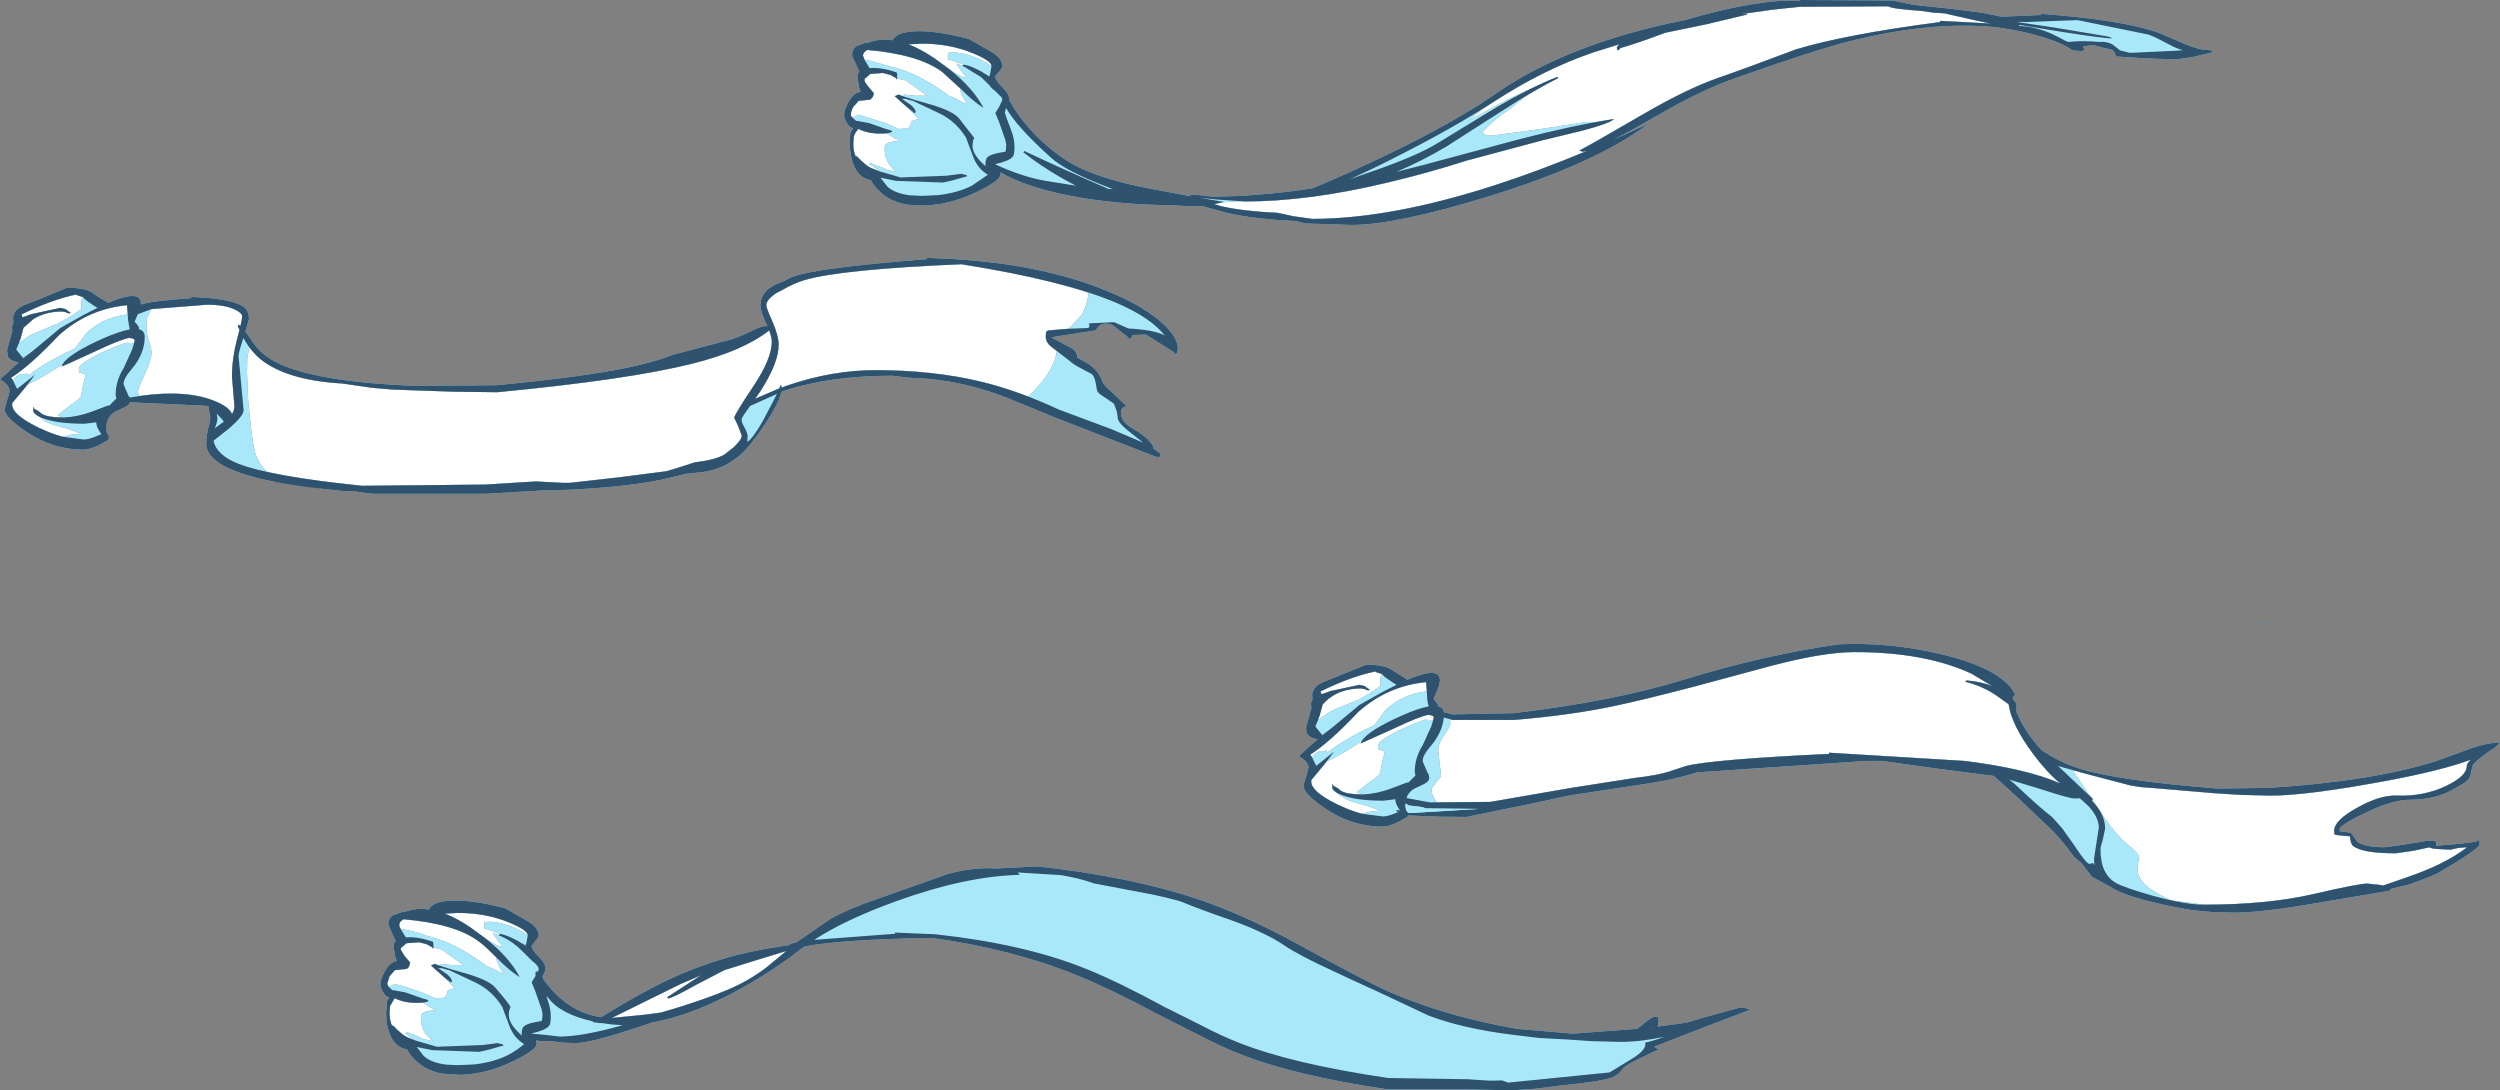 <?xml version="1.0" encoding="UTF-8" standalone="no"?>
<svg xmlns:ffdec="https://www.free-decompiler.com/flash" xmlns:xlink="http://www.w3.org/1999/xlink" ffdec:objectType="shape" height="224.9px" width="515.65px" xmlns="http://www.w3.org/2000/svg">
  <rect width="100%" height="100%" fill="#808080" stroke="none"/>
  <g transform="matrix(1.0, 0.0, 0.0, 1.0, 127.5, 475.65)">
    <path d="M49.55 -449.05 L49.6 -449.05 Q51.45 -448.1 54.15 -448.1 L55.45 -448.15 55.9 -447.85 56.1 -447.7 57.2 -447.05 57.95 -446.6 Q55.25 -446.4 55.0 -445.55 54.8 -443.25 56.05 -441.55 56.6 -440.8 57.45 -440.2 L55.55 -440.6 52.0 -442.05 51.75 -441.75 Q53.0 -441.2 53.8 -440.35 L52.15 -441.0 Q51.05 -441.5 49.25 -443.4 L49.0 -443.4 Q48.5 -444.45 48.5 -446.0 L48.6 -447.45 Q48.75 -448.15 49.55 -449.05 M50.85 -459.4 L52.0 -460.4 54.6 -460.6 56.15 -460.2 Q56.55 -460.0 57.3 -459.55 L57.45 -459.3 57.5 -459.3 57.55 -459.55 Q58.45 -459.15 59.25 -459.1 L63.75 -455.9 61.25 -455.9 59.0 -456.15 58.75 -455.8 57.8 -456.15 57.05 -455.8 59.65 -453.5 62.0 -451.1 Q60.5 -450.8 60.45 -450.45 60.35 -449.65 59.8 -449.15 L57.85 -449.05 56.2 -449.8 55.0 -450.3 49.55 -452.0 48.35 -451.35 Q48.0 -451.7 48.0 -452.0 48.0 -452.7 48.5 -453.6 L49.6 -454.85 52.0 -455.1 52.55 -455.7 52.75 -456.4 51.5 -457.9 Q50.8 -458.8 50.8 -459.1 L50.85 -459.4 M51.1 -465.15 L51.35 -465.35 Q61.9 -464.45 66.8 -460.85 L70.7 -457.3 70.55 -457.35 Q70.55 -456.8 71.15 -455.55 L72.0 -454.1 70.35 -454.9 Q69.0 -455.7 68.45 -455.75 L65.95 -457.5 Q60.8 -460.9 56.25 -461.9 L51.5 -463.25 51.15 -463.3 50.9 -463.15 50.5 -464.15 Q50.5 -464.75 51.1 -465.15 M71.25 -462.3 L71.05 -462.05 69.75 -462.55 70.85 -460.9 71.75 -459.8 71.25 -459.65 Q70.8 -459.8 69.5 -460.6 L68.35 -461.35 65.2 -463.65 Q62.4 -465.55 59.9 -466.5 L62.6 -466.65 Q68.4 -466.65 73.1 -464.7 77.0 -463.1 77.0 -462.05 L77.0 -461.95 Q75.45 -463.25 72.95 -464.1 70.05 -465.05 68.1 -464.75 68.0 -465.15 68.0 -463.9 68.0 -463.1 68.15 -463.2 L68.25 -463.4 71.3 -462.3 71.25 -462.3 M34.05 -415.95 Q36.3 -417.25 38.5 -417.9 46.0 -420.1 70.8 -421.15 86.9 -418.6 97.0 -415.3 L97.0 -414.7 96.55 -412.75 95.7 -410.8 93.75 -408.7 92.9 -407.85 88.75 -407.5 88.35 -407.3 Q88.2 -407.05 88.2 -406.25 88.2 -404.95 89.5 -404.0 L90.5 -403.25 Q89.85 -398.75 84.55 -393.85 79.55 -395.8 74.75 -396.95 64.9 -399.3 53.1 -399.3 44.15 -399.3 34.95 -396.15 L33.7 -395.7 Q33.65 -396.55 33.45 -396.05 L33.25 -395.55 28.25 -393.4 29.3 -394.9 Q33.1 -400.8 33.1 -404.5 33.1 -406.35 31.85 -409.25 30.55 -412.15 30.55 -412.7 30.55 -413.75 32.45 -415.1 L34.05 -415.95 M31.7 -405.15 Q31.7 -401.7 27.85 -395.9 23.95 -390.1 23.95 -389.45 L24.75 -387.8 25.5 -385.8 Q25.5 -385.1 24.4 -384.0 L23.8 -383.35 23.7 -383.3 22.0 -381.95 Q20.2 -380.8 15.85 -380.3 L12.15 -379.1 9.95 -378.45 0.2 -377.2 -10.0 -376.05 -11.25 -376.05 -15.15 -376.25 -16.95 -376.35 -27.5 -375.7 -52.8 -375.45 Q-65.2 -376.7 -72.35 -378.3 -74.2 -379.95 -74.85 -382.2 -75.35 -384.05 -75.75 -387.65 L-76.3 -392.85 -76.55 -398.7 -76.5 -401.75 -76.1 -404.0 -73.75 -401.55 Q-68.3 -397.2 -56.9 -396.55 L-50.65 -395.65 -46.45 -395.3 -42.45 -395.15 -33.6 -394.85 -24.95 -394.75 Q2.2 -397.35 15.3 -400.65 25.75 -403.25 31.15 -407.5 31.7 -406.05 31.7 -405.15 M-124.45 -397.65 L-124.8 -397.15 -125.2 -397.75 Q-121.3 -400.2 -115.25 -406.6 -109.2 -411.95 -101.3 -412.7 L-101.15 -410.8 Q-106.2 -410.25 -109.7 -406.9 L-112.0 -403.8 -114.5 -402.6 Q-118.9 -400.35 -121.7 -398.15 -121.8 -398.9 -122.2 -398.45 -123.65 -398.65 -124.45 -397.65 M-122.85 -410.2 L-122.9 -410.3 -123.05 -410.8 Q-116.85 -413.85 -111.8 -414.9 -111.65 -414.75 -111.0 -414.55 L-110.4 -414.4 -110.7 -413.7 -110.75 -411.9 Q-113.4 -409.95 -115.55 -408.95 L-121.3 -406.5 -123.6 -404.85 -123.45 -405.35 -123.2 -405.95 -123.2 -406.05 -122.65 -408.05 -120.6 -409.85 Q-118.1 -411.4 -114.7 -411.4 L-113.9 -411.25 Q-113.7 -411.05 -113.15 -411.0 L-112.95 -411.15 -113.45 -411.5 -114.0 -411.9 -115.05 -412.15 -121.05 -410.85 -122.85 -410.2 M127.75 -434.15 L129.35 -434.1 Q142.35 -434.1 158.5 -437.95 166.8 -439.9 174.9 -442.5 L190.8 -446.75 198.65 -448.65 Q204.55 -450.2 205.4 -451.1 L201.6 -450.45 199.75 -450.5 190.35 -449.05 180.0 -447.65 178.75 -447.85 178.3 -448.35 Q179.0 -449.4 181.6 -451.5 L182.2 -451.95 184.25 -453.4 186.95 -455.65 Q190.8 -458.0 193.9 -459.55 L193.75 -459.8 Q191.0 -458.7 187.95 -457.2 185.6 -456.3 181.45 -454.05 L177.45 -451.85 177.0 -451.65 175.05 -450.55 178.15 -453.0 177.0 -452.35 180.75 -454.75 Q190.85 -461.3 201.0 -464.8 L206.45 -466.5 206.0 -465.9 Q206.0 -465.1 206.4 -465.35 L206.75 -465.75 Q209.85 -466.6 216.0 -468.9 L224.95 -470.75 225.3 -470.85 232.85 -472.65 232.85 -472.8 231.7 -472.75 238.05 -473.65 241.3 -474.0 243.8 -474.25 262.0 -474.35 Q262.5 -473.85 268.75 -473.4 L271.25 -473.05 273.55 -472.9 280.4 -471.35 283.05 -470.8 272.65 -471.35 272.65 -471.1 Q253.1 -468.55 242.9 -465.45 233.0 -461.7 226.65 -459.5 220.3 -457.25 211.35 -452.05 200.0 -445.45 198.25 -444.6 L199.0 -444.35 199.9 -444.55 Q189.8 -440.35 181.15 -437.55 159.5 -430.5 143.15 -430.5 L139.25 -431.05 136.05 -431.75 Q129.1 -432.05 124.45 -433.1 L122.9 -433.55 124.9 -433.95 127.6 -434.05 127.75 -434.15 M-96.65 -411.2 L-96.3 -411.85 -96.25 -411.9 -84.8 -412.8 Q-81.1 -412.8 -79.05 -411.8 -77.55 -411.1 -77.55 -410.4 -77.55 -410.0 -77.9 -408.4 L-78.3 -408.7 -78.45 -408.4 -78.1 -407.6 -78.6 -405.7 Q-79.65 -401.7 -79.65 -397.95 L-79.15 -391.95 Q-79.1 -391.1 -79.65 -390.25 -80.3 -392.0 -84.5 -393.4 -90.2 -395.25 -98.85 -393.95 L-99.05 -394.9 Q-99.05 -395.55 -97.65 -398.45 -96.25 -401.4 -96.25 -402.95 -96.25 -403.75 -96.75 -405.15 -97.25 -406.55 -97.25 -408.1 L-97.2 -410.05 -96.65 -411.2 M-116.4 -399.35 L-114.6 -400.5 -114.8 -400.05 Q-114.2 -400.25 -108.15 -403.05 -102.65 -405.65 -100.9 -405.95 -99.9 -405.9 -99.7 -405.5 L-99.85 -404.85 -100.55 -404.9 -101.55 -404.95 Q-106.0 -403.35 -108.7 -401.8 -111.25 -400.35 -111.25 -399.55 L-111.1 -398.7 -111.0 -398.8 -109.8 -398.45 -110.35 -396.3 -110.75 -394.15 Q-110.9 -393.4 -112.8 -392.2 L-115.55 -390.05 Q-115.4 -389.8 -114.5 -389.6 L-114.3 -389.55 -114.7 -389.55 Q-117.65 -389.55 -118.9 -390.3 -119.75 -391.1 -120.4 -391.25 -120.65 -392.25 -120.65 -391.0 -120.65 -390.35 -119.3 -389.65 -118.15 -388.45 -115.7 -387.8 -112.15 -386.9 -111.0 -386.15 L-113.15 -385.95 -114.45 -385.55 -115.05 -385.7 Q-117.0 -386.25 -119.1 -387.25 L-119.25 -387.3 -119.65 -387.5 -119.85 -387.6 Q-125.0 -390.15 -125.0 -392.2 L-124.95 -392.55 -122.65 -395.3 -121.8 -396.35 Q-119.55 -397.35 -116.4 -399.35" fill="#ffffff" fill-rule="evenodd" stroke="none"/>
    <path d="M328.75 -465.25 L328.8 -464.85 324.6 -463.85 321.35 -463.4 315.3 -463.6 309.0 -464.0 308.65 -464.8 308.25 -465.35 306.1 -465.85 304.5 -466.3 Q301.75 -466.25 302.25 -465.8 L302.5 -465.5 302.05 -465.1 299.9 -465.25 Q298.8 -466.3 295.2 -467.55 290.45 -469.2 284.1 -470.05 270.55 -471.35 253.65 -467.05 246.4 -465.2 229.8 -459.3 223.25 -456.95 214.75 -452.05 209.3 -448.9 205.3 -446.85 L212.55 -450.15 Q201.75 -442.0 179.75 -435.2 160.45 -429.25 151.25 -429.25 L142.0 -429.55 141.1 -429.7 Q140.2 -429.9 140.05 -430.05 129.5 -430.5 123.7 -432.25 L120.45 -433.15 118.75 -433.05 114.85 -433.3 Q102.45 -433.4 92.6 -435.4 83.9 -437.15 78.85 -440.1 L78.85 -439.65 Q78.85 -438.4 73.95 -436.05 68.2 -433.25 62.35 -433.25 56.9 -433.25 53.95 -436.15 52.5 -437.55 52.15 -438.5 49.6 -438.85 48.5 -441.8 47.8 -443.65 47.8 -445.85 47.8 -447.95 47.95 -448.4 L48.45 -449.15 Q47.55 -449.5 47.05 -450.5 46.65 -451.2 46.6 -452.0 46.6 -452.85 47.45 -454.5 48.6 -456.6 50.05 -456.75 49.6 -457.45 49.55 -458.65 L49.55 -458.7 Q49.35 -459.0 49.35 -459.85 49.35 -460.45 49.75 -460.85 L49.0 -462.5 Q48.25 -464.0 48.25 -464.25 48.25 -465.6 49.3 -466.2 L51.25 -466.9 51.6 -466.85 Q53.9 -467.75 56.6 -467.35 57.3 -468.85 60.55 -469.15 64.95 -469.55 72.35 -467.6 L77.0 -464.95 Q79.25 -463.6 79.25 -462.0 79.25 -461.65 78.55 -460.85 77.8 -460.1 77.8 -459.8 77.8 -459.1 79.25 -457.65 80.65 -456.25 80.65 -455.3 L80.65 -455.0 Q82.25 -452.1 84.65 -449.35 88.15 -445.35 92.5 -442.55 98.2 -438.85 110.4 -436.6 L118.2 -435.15 118.05 -435.25 117.8 -435.55 119.9 -435.4 122.3 -435.1 Q131.9 -435.1 143.2 -436.8 150.1 -439.65 159.05 -443.95 173.1 -450.8 180.75 -456.15 191.9 -464.0 208.5 -468.75 214.5 -470.45 219.8 -471.45 L220.15 -471.55 Q235.3 -475.95 243.8 -475.5 L243.8 -475.65 262.85 -475.55 267.2 -474.65 274.75 -473.85 281.5 -473.0 285.35 -472.2 293.4 -472.55 293.4 -472.8 Q310.4 -471.55 317.85 -468.85 L322.5 -466.85 Q324.4 -466.0 326.3 -465.5 L328.75 -465.25 M51.1 -465.15 Q50.5 -464.75 50.5 -464.15 L50.9 -463.15 51.15 -463.3 51.5 -463.25 56.25 -461.9 Q60.8 -460.9 65.95 -457.5 L68.45 -455.75 Q69.0 -455.7 70.35 -454.9 L72.0 -454.1 71.15 -455.55 Q70.55 -456.8 70.55 -457.35 L70.7 -457.3 66.8 -460.85 Q61.9 -464.45 51.35 -465.35 L51.1 -465.15 M50.85 -459.4 L50.8 -459.1 Q50.8 -458.8 51.5 -457.9 L52.75 -456.4 52.55 -455.7 52.0 -455.1 49.6 -454.85 48.5 -453.6 Q48.0 -452.7 48.0 -452.0 48.0 -451.7 48.35 -451.35 L49.55 -452.0 55.0 -450.3 56.2 -449.8 57.85 -449.05 59.8 -449.15 Q60.35 -449.65 60.45 -450.45 60.5 -450.8 62.0 -451.1 L59.65 -453.5 57.05 -455.8 57.8 -456.15 58.75 -455.8 59.0 -456.15 61.25 -455.9 63.75 -455.9 59.25 -459.1 Q58.45 -459.15 57.55 -459.55 L57.5 -459.3 57.45 -459.3 57.3 -459.55 Q56.55 -460.0 56.15 -460.2 L54.6 -460.6 52.0 -460.4 50.85 -459.4 M49.55 -449.05 Q48.75 -448.15 48.6 -447.45 L48.5 -446.0 Q48.5 -444.45 49.0 -443.4 L49.25 -443.4 Q51.05 -441.5 52.15 -441.0 L53.8 -440.35 Q53.0 -441.2 51.75 -441.75 L52.0 -442.05 55.55 -440.6 57.45 -440.2 Q56.6 -440.8 56.05 -441.55 54.8 -443.25 55.0 -445.55 55.25 -446.4 57.95 -446.6 L57.2 -447.05 56.1 -447.7 55.9 -447.85 55.45 -448.15 54.15 -448.1 Q51.45 -448.1 49.6 -449.05 L49.55 -449.05 M49.05 -450.75 L49.1 -450.7 49.2 -450.7 49.4 -450.7 49.05 -450.75 M58.75 -455.1 L58.65 -455.25 58.5 -455.25 58.75 -455.1 M59.5 -455.2 L59.4 -455.25 59.35 -455.25 59.35 -455.3 58.95 -455.25 59.5 -455.2 M71.25 -462.3 L71.3 -462.3 68.25 -463.4 68.15 -463.2 Q68.0 -463.1 68.0 -463.9 68.0 -465.15 68.1 -464.75 70.05 -465.05 72.95 -464.1 75.45 -463.25 77.0 -461.95 L77.0 -462.05 Q77.0 -463.1 73.1 -464.7 68.4 -466.65 62.6 -466.65 L59.9 -466.5 Q62.4 -465.55 65.2 -463.65 L68.35 -461.35 69.5 -460.6 Q70.8 -459.8 71.25 -459.65 L71.75 -459.8 70.85 -460.9 69.75 -462.55 71.05 -462.05 71.25 -462.3 M17.45 -404.1 L23.35 -405.65 Q25.1 -406.2 27.65 -407.45 29.6 -408.4 30.25 -408.4 L30.8 -408.35 30.55 -408.85 Q29.35 -411.35 29.35 -412.7 29.35 -415.45 32.5 -417.0 L34.4 -417.75 Q35.25 -418.3 36.25 -418.65 41.35 -420.45 63.7 -422.2 L63.7 -422.45 Q86.9 -421.85 102.45 -414.95 108.65 -412.25 112.2 -409.05 115.45 -406.1 115.45 -403.75 L115.3 -402.9 115.0 -402.7 114.8 -402.45 114.65 -403.0 108.85 -406.65 106.1 -406.55 Q105.95 -405.95 105.45 -405.7 104.85 -406.5 104.05 -406.95 L102.25 -408.4 Q101.7 -408.9 100.45 -408.9 99.6 -408.9 99.0 -408.2 L98.45 -407.5 90.7 -406.3 89.35 -406.05 93.5 -403.85 Q94.7 -403.15 94.7 -401.9 L96.8 -400.7 Q99.1 -399.35 99.95 -396.8 100.1 -396.25 101.75 -394.85 L104.8 -391.95 104.2 -391.6 Q103.7 -391.25 103.7 -390.5 103.7 -388.6 106.25 -387.2 109.4 -385.4 110.45 -383.4 L110.35 -383.2 111.75 -382.15 111.75 -381.5 Q112.25 -381.4 111.0 -381.4 L102.0 -384.9 90.3 -389.45 80.1 -393.65 Q71.85 -396.8 64.05 -397.5 L59.95 -397.75 56.5 -398.15 Q43.45 -398.15 33.8 -394.9 L33.65 -394.8 Q33.2 -392.2 28.9 -386.15 26.05 -382.15 23.8 -380.75 L23.75 -380.7 23.65 -380.65 Q20.65 -378.5 16.2 -378.15 L14.15 -377.95 8.7 -376.65 Q0.5 -375.0 -13.4 -374.5 L-14.55 -374.55 -27.3 -373.8 -50.5 -373.8 -52.15 -373.95 -54.0 -374.25 -57.05 -374.4 -60.25 -374.75 -71.5 -376.4 -72.4 -376.6 Q-84.95 -379.3 -84.95 -384.15 -84.95 -386.15 -84.3 -388.25 -84.0 -389.2 -84.25 -390.2 L-84.5 -391.8 -85.05 -391.95 -100.15 -392.65 -100.65 -392.75 Q-100.8 -392.15 -101.7 -391.7 L-103.8 -390.7 Q-106.1 -389.25 -105.4 -386.15 L-105.2 -386.1 Q-105.05 -386.0 -105.05 -385.25 L-105.1 -385.1 -105.05 -385.0 -105.45 -384.75 -107.05 -383.85 Q-109.1 -382.9 -110.3 -382.9 -116.6 -382.9 -122.05 -386.6 -126.55 -389.6 -126.55 -391.25 L-126.05 -393.15 Q-125.55 -394.4 -125.55 -395.05 -125.55 -396.25 -127.5 -397.4 L-123.65 -400.9 Q-125.4 -401.2 -125.9 -402.15 L-126.05 -403.45 -124.95 -407.4 -125.05 -408.2 -124.75 -409.0 -124.8 -410.3 Q-124.45 -412.0 -122.3 -412.8 -120.9 -413.3 -113.65 -416.3 -110.25 -416.3 -108.65 -415.4 -106.9 -414.1 -105.3 -413.3 L-105.25 -413.15 Q-98.45 -416.1 -98.45 -413.05 L-98.45 -412.85 Q-96.05 -413.6 -88.05 -414.15 L-88.05 -414.4 Q-79.8 -414.1 -77.3 -412.4 -76.15 -411.6 -76.15 -409.8 L-76.9 -407.25 -75.7 -405.6 Q-74.15 -403.15 -71.95 -401.75 -64.6 -396.95 -41.7 -396.05 L-24.95 -396.2 Q-9.75 -397.65 -0.75 -399.3 6.9 -400.7 11.2 -402.45 L17.45 -404.1 M34.05 -415.95 L32.45 -415.1 Q30.55 -413.75 30.55 -412.7 30.55 -412.15 31.85 -409.25 33.1 -406.35 33.1 -404.5 33.1 -400.8 29.3 -394.9 L28.25 -393.4 33.25 -395.55 33.45 -396.05 Q33.65 -396.55 33.7 -395.7 L34.95 -396.15 Q44.15 -399.3 53.1 -399.3 64.9 -399.3 74.75 -396.95 79.55 -395.8 84.55 -393.85 89.85 -398.75 90.5 -403.25 L89.5 -404.0 Q88.2 -404.95 88.2 -406.25 88.2 -407.05 88.35 -407.3 L88.75 -407.5 92.9 -407.85 93.75 -408.7 95.7 -410.8 96.55 -412.75 97.0 -414.7 97.0 -415.3 Q86.9 -418.6 70.8 -421.15 46.0 -420.1 38.5 -417.9 36.3 -417.25 34.05 -415.95 M31.7 -405.15 Q31.7 -406.05 31.15 -407.5 25.75 -403.25 15.3 -400.65 2.2 -397.35 -24.95 -394.75 L-33.6 -394.85 -42.45 -395.15 -46.45 -395.3 -50.65 -395.65 -56.9 -396.55 Q-68.3 -397.2 -73.75 -401.55 L-76.1 -404.0 -76.5 -401.75 -76.55 -398.7 -76.3 -392.85 -75.75 -387.65 Q-75.35 -384.05 -74.85 -382.2 -74.2 -379.95 -72.35 -378.3 -65.2 -376.7 -52.8 -375.45 L-27.5 -375.7 -16.95 -376.35 -15.15 -376.25 -11.25 -376.05 -10.0 -376.05 0.2 -377.2 9.95 -378.45 12.15 -379.1 15.85 -380.3 Q20.2 -380.8 22.0 -381.95 L23.7 -383.3 23.8 -383.35 24.4 -384.0 Q25.5 -385.1 25.5 -385.8 L24.75 -387.8 23.95 -389.45 Q23.95 -390.1 27.85 -395.9 31.7 -401.7 31.7 -405.15 M119.95 -434.85 L120.55 -434.75 120.85 -434.75 119.95 -434.85 M127.75 -434.15 L127.6 -434.05 124.9 -433.95 122.9 -433.55 124.45 -433.1 Q129.1 -432.05 136.05 -431.75 L139.25 -431.05 143.15 -430.5 Q159.5 -430.5 181.15 -437.55 189.8 -440.35 199.9 -444.55 L199.0 -444.35 198.25 -444.6 Q200.0 -445.45 211.35 -452.05 220.3 -457.25 226.65 -459.5 233.0 -461.7 242.9 -465.45 253.1 -468.55 272.65 -471.1 L272.65 -471.35 283.05 -470.8 280.4 -471.35 273.55 -472.9 271.25 -473.05 268.75 -473.4 Q262.5 -473.85 262.0 -474.35 L243.8 -474.25 241.3 -474.0 238.05 -473.65 231.7 -472.75 232.85 -472.8 232.85 -472.65 225.3 -470.85 224.95 -470.75 216.0 -468.9 Q209.85 -466.6 206.75 -465.75 L206.4 -465.35 Q206.0 -465.1 206.0 -465.9 L206.45 -466.5 201.0 -464.8 Q190.85 -461.3 180.75 -454.75 L177.0 -452.35 178.15 -453.0 175.05 -450.55 177.0 -451.65 177.45 -451.85 181.45 -454.05 Q185.6 -456.3 187.95 -457.2 191.0 -458.7 193.75 -459.8 L193.9 -459.55 Q190.8 -458.0 186.95 -455.65 L184.25 -453.4 182.2 -451.95 181.6 -451.5 Q179.0 -449.4 178.3 -448.35 L178.75 -447.85 180.0 -447.65 190.35 -449.05 199.75 -450.5 201.6 -450.45 205.4 -451.1 Q204.55 -450.2 198.65 -448.65 L190.8 -446.75 174.9 -442.5 Q166.8 -439.9 158.5 -437.95 142.35 -434.1 129.35 -434.1 L127.75 -434.15 M-122.85 -410.2 L-121.05 -410.85 -115.05 -412.15 -114.0 -411.9 -113.45 -411.5 -112.95 -411.15 -113.15 -411.0 Q-113.7 -411.05 -113.9 -411.25 L-114.7 -411.4 Q-118.1 -411.4 -120.6 -409.85 L-122.65 -408.05 -123.2 -406.05 -123.2 -405.95 -123.45 -405.35 -123.6 -404.85 -121.3 -406.5 -115.55 -408.95 Q-113.4 -409.95 -110.75 -411.9 L-110.7 -413.7 -110.4 -414.4 -111.0 -414.55 Q-111.65 -414.75 -111.8 -414.9 -116.85 -413.85 -123.05 -410.8 L-122.9 -410.3 -122.85 -410.2 M-124.45 -397.65 Q-123.65 -398.65 -122.2 -398.45 -121.8 -398.9 -121.7 -398.15 -118.9 -400.35 -114.5 -402.6 L-112.0 -403.8 -109.7 -406.9 Q-106.2 -410.25 -101.15 -410.8 L-101.3 -412.7 Q-109.2 -411.95 -115.25 -406.6 -121.3 -400.2 -125.2 -397.75 L-124.8 -397.15 -124.45 -397.65 M-122.7 -401.7 L-121.6 -402.6 -120.95 -403.1 -122.75 -401.85 -122.7 -401.75 -122.7 -401.7 M-116.4 -399.35 Q-119.55 -397.35 -121.8 -396.35 L-122.65 -395.3 -124.95 -392.55 -125.0 -392.2 Q-125.0 -390.15 -119.85 -387.6 L-119.65 -387.5 -119.25 -387.3 -119.1 -387.25 Q-117.0 -386.25 -115.05 -385.7 L-114.45 -385.55 -113.15 -385.95 -111.0 -386.15 Q-112.15 -386.9 -115.7 -387.8 -118.15 -388.45 -119.3 -389.65 -120.65 -390.35 -120.65 -391.0 -120.65 -392.25 -120.4 -391.25 -119.75 -391.1 -118.9 -390.3 -117.65 -389.55 -114.7 -389.55 L-114.3 -389.55 -114.5 -389.6 Q-115.4 -389.8 -115.55 -390.05 L-112.8 -392.2 Q-110.9 -393.4 -110.75 -394.15 L-110.35 -396.3 -109.8 -398.45 -111.0 -398.8 -111.1 -398.7 -111.25 -399.55 Q-111.25 -400.35 -108.7 -401.8 -106.0 -403.35 -101.55 -404.95 L-100.55 -404.9 -99.85 -404.85 -99.7 -405.5 Q-99.9 -405.9 -100.9 -405.95 -102.65 -405.65 -108.15 -403.05 -114.2 -400.25 -114.8 -400.05 L-114.6 -400.5 -116.4 -399.35 M-96.65 -411.2 L-97.2 -410.05 -97.25 -408.1 Q-97.25 -406.55 -96.75 -405.15 -96.25 -403.75 -96.25 -402.95 -96.25 -401.4 -97.65 -398.45 -99.05 -395.55 -99.05 -394.9 L-98.85 -393.95 Q-90.2 -395.25 -84.5 -393.4 -80.3 -392.0 -79.65 -390.25 -79.1 -391.1 -79.15 -391.95 L-79.65 -397.95 Q-79.65 -401.7 -78.6 -405.7 L-78.1 -407.6 -78.45 -408.4 -78.3 -408.7 -77.9 -408.4 Q-77.55 -410.0 -77.55 -410.4 -77.55 -411.1 -79.05 -411.8 -81.1 -412.8 -84.8 -412.8 L-96.25 -411.9 -96.3 -411.85 -96.65 -411.2 M-123.7 -395.65 L-123.8 -395.6 -124.0 -395.5 -123.95 -395.4 -123.7 -395.65" fill="#a9e8fa" fill-rule="evenodd" stroke="none"/>
    <path d="M328.75 -465.25 L328.8 -464.85 324.6 -463.85 321.35 -463.4 315.3 -463.6 309.0 -464.0 308.65 -464.8 308.25 -465.35 306.1 -465.85 304.5 -466.3 Q301.75 -466.25 302.25 -465.8 L302.5 -465.5 302.05 -465.1 299.9 -465.25 Q298.8 -466.3 295.2 -467.55 290.45 -469.2 284.1 -470.05 270.55 -471.35 253.65 -467.05 246.4 -465.2 229.8 -459.3 223.25 -456.95 214.75 -452.05 209.3 -448.9 205.3 -446.85 L212.55 -450.15 Q201.75 -442.0 179.75 -435.2 160.45 -429.25 151.25 -429.25 L142.0 -429.55 141.1 -429.7 Q140.2 -429.9 140.05 -430.05 129.5 -430.5 123.7 -432.25 L120.45 -433.15 118.75 -433.05 114.85 -433.3 Q102.45 -433.4 92.6 -435.4 83.9 -437.15 78.85 -440.1 L78.85 -439.65 Q78.85 -438.4 73.95 -436.05 68.2 -433.25 62.35 -433.25 56.9 -433.25 53.95 -436.15 52.5 -437.55 52.15 -438.5 49.6 -438.85 48.5 -441.8 47.8 -443.65 47.8 -445.85 47.8 -447.95 47.95 -448.4 L48.45 -449.15 Q47.55 -449.5 47.05 -450.5 46.65 -451.2 46.6 -452.0 46.6 -452.85 47.45 -454.5 48.6 -456.6 50.05 -456.75 49.6 -457.45 49.55 -458.65 L49.55 -458.7 Q49.35 -459.0 49.35 -459.85 49.35 -460.45 49.75 -460.85 L49.0 -462.5 Q48.25 -464.0 48.25 -464.25 48.25 -465.6 49.3 -466.2 L51.25 -466.9 51.6 -466.85 Q53.9 -467.75 56.6 -467.35 57.3 -468.85 60.55 -469.15 64.95 -469.55 72.35 -467.6 L77.0 -464.95 Q79.25 -463.6 79.25 -462.0 79.25 -461.65 78.55 -460.85 77.8 -460.1 77.8 -459.8 77.8 -459.1 79.25 -457.65 80.65 -456.25 80.65 -455.3 L80.65 -455.0 Q82.25 -452.1 84.65 -449.35 88.15 -445.35 92.5 -442.55 98.2 -438.85 110.4 -436.6 L118.2 -435.15 118.05 -435.25 117.8 -435.55 119.9 -435.4 122.3 -435.1 Q131.9 -435.1 143.2 -436.8 150.1 -439.65 159.05 -443.95 173.1 -450.8 180.75 -456.15 191.9 -464.0 208.5 -468.75 214.5 -470.45 219.8 -471.45 L220.15 -471.55 Q235.3 -475.95 243.8 -475.5 L243.8 -475.65 262.85 -475.55 267.2 -474.65 274.75 -473.85 281.5 -473.0 285.35 -472.2 293.4 -472.55 293.4 -472.8 Q310.4 -471.55 317.85 -468.85 L322.5 -466.85 Q324.4 -466.0 326.3 -465.5 L328.75 -465.25 M51.1 -465.15 Q50.5 -464.75 50.5 -464.15 L50.9 -463.15 51.2 -462.7 51.85 -461.6 Q54.15 -461.8 57.0 -460.85 L57.35 -460.75 Q57.55 -460.75 57.55 -460.0 L57.55 -459.55 57.5 -459.3 57.45 -459.3 57.3 -459.55 Q56.55 -460.0 56.15 -460.2 L54.6 -460.6 52.0 -460.4 50.85 -459.4 50.8 -459.1 Q50.8 -458.8 51.5 -457.9 L52.75 -456.4 52.55 -455.7 52.0 -455.1 49.6 -454.85 48.5 -453.6 Q48.0 -452.7 48.0 -452.0 48.0 -451.7 48.35 -451.35 L48.7 -451.05 49.05 -450.75 49.1 -450.7 49.2 -450.7 49.4 -450.7 51.8 -450.25 55.35 -449.0 Q56.5 -448.75 56.55 -448.5 56.15 -448.25 55.45 -448.15 L54.15 -448.1 Q51.45 -448.1 49.6 -449.05 L49.55 -449.05 Q48.75 -448.15 48.6 -447.45 L48.5 -446.0 Q48.5 -444.45 49.0 -443.4 L49.25 -443.4 Q51.05 -441.5 52.15 -441.0 L53.8 -440.35 58.25 -439.05 67.7 -439.4 70.75 -439.8 71.85 -439.55 72.0 -439.3 69.15 -438.5 67.95 -438.2 67.0 -438.0 57.3 -438.35 54.1 -439.0 55.35 -437.4 55.4 -437.3 55.45 -437.25 Q56.95 -435.75 60.3 -435.35 L60.35 -435.35 62.6 -435.25 65.95 -435.4 Q70.0 -435.85 72.95 -437.35 L76.25 -439.6 Q74.3 -440.8 73.4 -442.9 L73.35 -443.0 71.75 -447.25 Q69.7 -450.6 66.3 -452.25 L60.8 -454.85 60.15 -455.0 59.5 -455.2 59.4 -455.25 59.35 -455.25 59.35 -455.3 58.95 -455.25 58.9 -455.25 58.65 -455.25 58.5 -455.25 58.75 -455.1 60.15 -454.15 Q61.2 -453.4 61.4 -452.55 L61.15 -452.3 59.65 -453.5 57.05 -455.8 57.8 -456.15 58.75 -455.8 61.45 -454.95 62.9 -454.55 63.4 -454.4 64.8 -454.0 Q69.05 -452.7 70.3 -451.25 L73.45 -447.2 Q73.1 -446.65 73.1 -445.55 73.1 -444.0 75.0 -442.1 L75.2 -441.9 75.8 -441.35 75.75 -441.75 75.75 -441.9 Q75.8 -442.9 76.2 -443.25 77.0 -443.95 79.85 -444.35 80.05 -444.75 80.05 -445.85 L79.9 -446.65 78.6 -450.4 77.8 -452.35 78.55 -453.55 79.25 -455.05 79.15 -455.5 77.8 -456.85 Q76.9 -457.5 76.55 -458.1 L74.9 -459.7 74.75 -459.8 71.45 -461.85 71.05 -462.0 71.05 -462.05 71.25 -462.3 71.3 -462.3 Q72.55 -462.2 75.0 -460.85 L75.8 -460.35 75.85 -460.35 76.55 -459.85 76.6 -460.05 76.7 -460.35 77.0 -461.95 77.0 -462.05 Q77.0 -463.1 73.1 -464.7 68.4 -466.65 62.6 -466.65 L59.9 -466.5 Q62.4 -465.55 65.2 -463.65 L68.35 -461.35 Q73.3 -457.4 75.35 -453.4 73.2 -454.75 70.8 -457.2 L70.7 -457.3 66.8 -460.85 Q61.9 -464.45 51.35 -465.35 L51.1 -465.15 M79.75 -452.4 L80.15 -451.2 81.15 -448.55 Q81.75 -446.95 81.75 -445.3 81.75 -443.75 81.4 -443.35 80.7 -442.45 77.8 -441.8 L77.9 -441.7 Q83.3 -439.2 88.15 -438.35 L94.4 -437.35 Q92.85 -438.15 91.2 -439.1 87.05 -441.5 83.55 -444.25 L83.8 -444.5 Q91.6 -440.8 101.1 -436.7 L102.05 -436.65 101.25 -436.95 Q92.3 -440.35 89.25 -443.15 82.2 -449.5 80.0 -453.4 L79.75 -452.4 M17.45 -404.1 L23.35 -405.65 Q25.1 -406.2 27.65 -407.45 29.6 -408.4 30.25 -408.4 L30.8 -408.35 30.55 -408.85 Q29.35 -411.35 29.35 -412.7 29.35 -415.45 32.5 -417.0 L34.4 -417.75 Q35.25 -418.3 36.25 -418.65 41.35 -420.45 63.7 -422.2 L63.7 -422.45 Q86.9 -421.85 102.45 -414.95 108.65 -412.25 112.2 -409.05 115.45 -406.1 115.45 -403.75 L115.3 -402.9 115.0 -402.7 114.8 -402.45 114.65 -403.0 108.85 -406.65 106.1 -406.55 Q105.95 -405.95 105.45 -405.7 104.85 -406.5 104.05 -406.95 L102.25 -408.4 Q101.7 -408.9 100.45 -408.9 99.6 -408.9 99.0 -408.2 L98.45 -407.5 90.7 -406.3 89.35 -406.05 93.5 -403.85 Q94.7 -403.15 94.7 -401.9 L96.8 -400.7 Q99.1 -399.35 99.95 -396.8 100.1 -396.25 101.75 -394.85 L104.8 -391.95 104.2 -391.6 Q103.7 -391.25 103.7 -390.5 103.7 -388.6 106.25 -387.2 109.4 -385.4 110.45 -383.4 L110.35 -383.2 111.75 -382.15 111.75 -381.5 Q112.25 -381.4 111.0 -381.4 L102.0 -384.9 90.3 -389.45 80.1 -393.65 Q71.85 -396.8 64.05 -397.5 L59.95 -397.75 56.5 -398.15 Q43.45 -398.15 33.8 -394.9 L33.65 -394.8 Q33.2 -392.2 28.9 -386.15 26.05 -382.15 23.8 -380.75 L23.75 -380.7 23.65 -380.65 Q20.65 -378.5 16.2 -378.15 L14.15 -377.95 8.7 -376.65 Q0.5 -375.0 -13.4 -374.5 L-14.55 -374.55 -27.3 -373.8 -50.5 -373.8 -52.15 -373.95 -54.0 -374.25 -57.05 -374.4 -60.25 -374.75 Q-84.95 -377.35 -84.95 -384.15 -84.95 -386.15 -84.3 -388.25 -84.0 -389.2 -84.25 -390.2 L-84.5 -391.8 -85.05 -391.95 -100.15 -392.65 -100.65 -392.75 Q-100.8 -392.15 -101.7 -391.7 L-103.8 -390.7 Q-106.1 -389.25 -105.4 -386.15 L-105.2 -386.1 Q-105.05 -386.0 -105.05 -385.25 L-105.1 -385.1 -105.05 -385.0 -105.45 -384.75 -107.05 -383.85 Q-109.1 -382.9 -110.3 -382.9 -116.6 -382.9 -122.05 -386.6 -126.55 -389.6 -126.55 -391.25 L-126.05 -393.15 Q-125.55 -394.4 -125.55 -395.05 -125.55 -396.25 -127.5 -397.4 L-123.65 -400.9 Q-125.4 -401.2 -125.9 -402.15 L-126.05 -403.45 -124.95 -407.4 -125.05 -408.2 -124.75 -409.0 -124.8 -410.3 Q-124.45 -412.0 -122.3 -412.8 -120.9 -413.3 -113.65 -416.3 -110.25 -416.3 -108.65 -415.4 -106.9 -414.1 -105.3 -413.3 L-105.25 -413.15 Q-98.45 -416.1 -98.45 -413.05 L-98.45 -412.85 Q-96.05 -413.6 -88.05 -414.15 L-88.05 -414.4 Q-79.8 -414.1 -77.3 -412.4 -76.15 -411.6 -76.15 -409.8 L-76.9 -407.25 -75.7 -405.6 Q-74.15 -403.15 -71.95 -401.75 -64.6 -396.95 -41.7 -396.05 L-24.95 -396.2 Q-9.75 -397.65 -0.75 -399.3 6.9 -400.7 11.2 -402.45 L17.45 -404.1 M34.05 -415.95 L32.45 -415.1 Q30.55 -413.75 30.55 -412.7 30.55 -412.15 31.85 -409.25 33.1 -406.35 33.1 -404.5 33.1 -400.8 29.3 -394.9 L28.25 -393.4 33.25 -395.55 33.45 -396.05 Q33.65 -396.55 33.7 -395.7 L34.95 -396.15 Q44.15 -399.3 53.1 -399.3 64.9 -399.3 74.75 -396.95 82.6 -395.05 90.95 -391.15 L101.7 -387.15 108.3 -384.35 106.4 -385.85 Q103.5 -388.0 103.1 -389.15 L102.85 -390.8 102.25 -392.4 100.2 -393.8 Q98.85 -394.55 98.75 -395.25 L98.45 -396.9 Q98.25 -397.9 97.7 -398.5 L95.7 -399.55 Q93.85 -400.5 93.2 -401.15 L89.5 -404.0 Q88.2 -404.95 88.2 -406.25 88.2 -407.05 88.35 -407.3 L88.75 -407.5 93.05 -407.85 96.95 -408.0 Q97.4 -408.3 97.05 -408.95 L102.3 -409.2 105.25 -407.9 Q110.7 -407.6 112.75 -406.45 109.8 -410.15 102.95 -413.1 92.2 -417.75 70.8 -421.15 46.0 -420.1 38.5 -417.9 36.3 -417.25 34.05 -415.95 M31.15 -407.5 Q25.75 -403.25 15.3 -400.65 2.2 -397.35 -24.95 -394.75 L-33.6 -394.85 -42.45 -395.15 -46.45 -395.3 -50.65 -395.65 -56.9 -396.55 Q-68.3 -397.2 -73.75 -401.55 -75.75 -403.15 -77.3 -405.95 -78.3 -402.9 -78.3 -402.25 L-77.25 -391.05 Q-77.25 -389.9 -80.1 -387.4 L-83.45 -384.75 Q-82.85 -381.8 -78.45 -380.05 -71.8 -377.4 -52.8 -375.45 L-27.5 -375.7 -16.95 -376.35 -15.15 -376.25 -11.25 -376.05 -10.0 -376.05 0.2 -377.2 9.95 -378.45 12.15 -379.1 15.85 -380.3 Q20.2 -380.8 22.0 -381.95 L23.7 -383.3 23.8 -383.35 24.4 -384.0 Q25.5 -385.1 25.5 -385.8 L24.75 -387.8 23.95 -389.45 Q23.95 -390.1 27.85 -395.9 31.7 -401.7 31.7 -405.15 31.7 -406.05 31.15 -407.5 M154.8 -440.05 Q164.9 -443.5 169.3 -446.3 L181.45 -453.7 Q188.2 -457.6 193.75 -459.8 L193.9 -459.55 Q189.05 -457.15 182.2 -452.7 L170.8 -445.4 Q165.75 -442.4 160.5 -440.2 L166.0 -441.6 185.75 -446.9 Q197.15 -449.85 205.4 -451.1 204.55 -450.2 198.65 -448.65 L190.8 -446.75 174.9 -442.5 Q166.8 -439.9 158.5 -437.95 142.35 -434.1 129.35 -434.1 L123.35 -434.5 119.95 -434.85 125.0 -434.0 122.9 -433.55 124.45 -433.1 Q129.1 -432.05 136.05 -431.75 L139.25 -431.05 143.15 -430.5 Q159.5 -430.5 181.15 -437.55 189.8 -440.35 199.9 -444.55 L199.0 -444.35 198.25 -444.6 Q200.0 -445.45 211.35 -452.05 220.3 -457.25 226.65 -459.5 233.0 -461.7 242.9 -465.45 253.1 -468.55 272.65 -471.1 L272.65 -471.35 283.05 -470.8 280.4 -471.35 273.55 -472.9 271.25 -473.05 268.75 -473.4 Q262.5 -473.85 262.0 -474.35 L243.8 -474.25 241.3 -474.0 238.05 -473.65 231.7 -472.75 232.85 -472.8 232.85 -472.65 225.3 -470.85 224.95 -470.75 216.0 -468.9 Q209.85 -466.6 206.75 -465.75 L206.4 -465.35 Q206.0 -465.1 206.0 -465.9 L206.45 -466.5 201.0 -464.8 Q190.85 -461.3 180.75 -454.75 172.1 -449.15 160.6 -443.35 155.25 -440.6 150.8 -438.65 L154.8 -440.05 M288.9 -471.05 L296.35 -469.95 306.55 -468.25 Q308.0 -468.0 308.1 -467.75 306.8 -467.65 297.65 -469.1 L289.1 -470.5 288.8 -470.35 291.0 -470.1 Q293.3 -469.7 295.55 -468.75 L297.45 -467.8 Q298.75 -467.05 299.15 -467.0 L300.45 -467.1 Q302.25 -467.25 305.5 -467.0 306.95 -467.15 308.2 -466.5 L309.8 -465.25 311.8 -464.75 321.6 -465.2 322.7 -465.3 Q321.4 -465.65 320.05 -466.4 316.4 -468.35 315.5 -468.55 L301.0 -471.5 290.3 -471.1 288.8 -471.15 288.9 -471.05 M32.75 -394.4 L27.2 -391.9 Q25.45 -389.5 25.45 -389.15 25.45 -388.5 26.1 -387.4 26.7 -386.3 26.7 -385.7 L26.65 -384.5 26.85 -384.65 Q27.8 -385.35 29.75 -388.65 L31.8 -392.55 32.75 -394.4 M-122.9 -410.3 L-122.85 -410.2 -121.05 -410.85 -115.05 -412.15 -114.0 -411.9 -113.45 -411.5 -112.95 -411.15 -113.15 -411.0 Q-113.7 -411.05 -113.9 -411.25 L-114.7 -411.4 Q-118.1 -411.4 -120.6 -409.85 L-122.65 -408.05 -123.2 -406.05 -123.2 -405.95 -123.45 -405.35 -123.6 -404.85 -124.15 -403.55 -122.7 -401.75 -122.7 -401.7 -121.6 -402.6 -120.95 -403.1 -115.05 -408.0 -110.25 -410.7 -107.4 -412.15 -108.05 -412.55 -108.5 -412.85 Q-110.25 -414.0 -110.4 -414.4 L-111.0 -414.55 Q-111.65 -414.75 -111.8 -414.9 -116.85 -413.85 -123.05 -410.8 L-122.9 -410.3 M-124.8 -397.15 L-124.0 -395.5 -123.95 -395.4 -123.7 -395.65 -120.25 -398.4 -121.8 -396.35 -122.65 -395.3 -124.95 -392.55 -125.0 -392.2 Q-125.0 -390.15 -119.85 -387.6 L-119.65 -387.5 -119.25 -387.3 -119.1 -387.25 Q-117.0 -386.25 -115.05 -385.7 L-114.45 -385.55 -110.25 -385.0 Q-109.2 -385.0 -107.7 -385.65 L-106.6 -386.1 -106.8 -386.4 Q-107.65 -387.65 -107.65 -388.5 L-107.65 -388.55 -110.05 -388.25 Q-115.8 -388.25 -118.7 -389.4 L-119.3 -389.65 Q-120.65 -390.35 -120.65 -391.0 -120.65 -392.25 -120.4 -391.25 -119.75 -391.1 -118.9 -390.3 -117.65 -389.55 -114.7 -389.55 L-114.3 -389.55 Q-111.55 -389.65 -108.55 -390.75 L-105.25 -392.0 -104.95 -392.0 -103.5 -393.45 -103.65 -394.15 Q-103.65 -396.85 -102.25 -399.3 L-102.1 -399.55 -102.0 -399.7 -100.25 -403.55 -99.85 -404.85 -99.7 -405.5 Q-99.9 -405.9 -100.9 -405.95 -102.65 -405.65 -108.15 -403.05 -114.2 -400.25 -114.8 -400.05 L-114.6 -400.5 Q-113.35 -402.7 -106.0 -405.95 -102.75 -407.35 -100.75 -407.7 L-101.1 -409.75 -101.15 -410.8 -101.3 -412.7 Q-109.2 -411.95 -115.25 -406.6 -121.3 -400.2 -125.2 -397.75 L-124.8 -397.15 M-99.05 -410.85 L-99.2 -410.55 -99.75 -409.25 Q-99.2 -408.85 -98.8 -408.0 L-98.9 -407.75 Q-97.65 -407.5 -97.65 -406.15 -97.65 -402.65 -100.4 -399.45 -102.4 -397.1 -101.9 -396.1 L-100.95 -393.9 -100.8 -393.8 -100.7 -393.65 Q-90.8 -395.4 -84.5 -393.4 -80.3 -392.0 -79.65 -390.25 -79.1 -391.1 -79.15 -391.95 L-79.65 -397.95 Q-79.65 -401.7 -78.6 -405.7 L-78.1 -407.6 -78.45 -408.4 -78.3 -408.7 -77.9 -408.4 Q-77.55 -410.0 -77.55 -410.4 -77.55 -411.1 -79.05 -411.8 -81.1 -412.8 -84.8 -412.8 L-96.25 -411.9 -99.05 -410.85 M-81.65 -388.45 L-81.35 -388.65 -81.5 -388.95 -82.8 -390.35 -82.65 -389.4 Q-82.65 -388.75 -83.1 -387.55 L-83.2 -387.3 -81.65 -388.45" fill="#2f526f" fill-rule="evenodd" stroke="none"/>
    <path d="M278.15 -335.3 L277.8 -335.05 Q281.25 -334.2 284.05 -332.35 L286.8 -330.4 Q287.4 -326.1 291.9 -320.1 294.55 -316.5 297.45 -314.05 290.55 -317.1 277.75 -318.7 L249.75 -320.4 249.75 -320.15 Q225.5 -319.0 220.25 -317.65 L216.75 -316.5 Q214.45 -315.75 209.75 -315.2 L196.65 -313.15 179.9 -310.25 168.8 -310.15 168.2 -311.25 Q167.75 -311.9 167.75 -313.0 L168.75 -314.3 169.75 -315.55 169.15 -320.8 Q169.15 -322.3 170.4 -324.05 171.65 -325.85 171.65 -326.55 L171.55 -327.35 172.15 -327.15 184.7 -327.15 Q196.8 -328.15 206.0 -330.15 211.45 -331.3 221.8 -334.0 L238.15 -338.4 Q248.7 -341.15 255.05 -341.15 269.55 -341.15 279.15 -336.7 L283.4 -334.15 Q281.1 -335.05 278.15 -335.3 M166.65 -334.95 L166.8 -333.05 Q161.75 -332.5 158.25 -329.15 L155.95 -326.05 153.45 -324.85 Q149.05 -322.6 146.25 -320.4 146.15 -321.15 145.75 -320.7 144.3 -320.9 143.5 -319.9 L143.15 -319.4 142.75 -320.0 Q146.65 -322.45 152.7 -328.85 158.75 -334.2 166.65 -334.95 M168.1 -327.1 L167.4 -327.15 166.4 -327.2 Q161.95 -325.6 159.25 -324.05 156.7 -322.6 156.7 -321.8 156.7 -321.0 156.85 -320.95 L156.95 -321.05 158.15 -320.7 157.6 -318.55 157.2 -316.4 Q157.05 -315.65 155.15 -314.45 L152.4 -312.3 Q152.55 -312.05 153.45 -311.85 L153.65 -311.8 153.25 -311.8 Q150.3 -311.8 149.05 -312.55 148.2 -313.35 147.55 -313.5 147.3 -314.5 147.3 -313.25 147.3 -312.6 148.65 -311.9 149.8 -310.7 152.25 -310.05 155.8 -309.15 156.95 -308.4 L154.8 -308.2 153.5 -307.8 152.9 -307.95 Q150.95 -308.5 148.85 -309.5 L148.7 -309.55 148.3 -309.75 148.1 -309.85 Q142.95 -312.4 142.95 -314.45 L143.0 -314.8 145.3 -317.55 146.15 -318.6 Q148.4 -319.6 151.55 -321.6 L153.35 -322.75 153.15 -322.3 159.8 -325.3 Q165.3 -327.9 167.05 -328.2 168.05 -328.15 168.25 -327.75 L168.1 -327.1 M303.3 -311.85 L299.95 -316.85 302.95 -316.0 311.9 -313.65 314.1 -313.3 316.15 -313.15 329.15 -312.05 334.6 -311.7 340.8 -311.55 Q348.4 -311.55 365.0 -314.65 376.15 -316.75 382.1 -318.95 381.3 -318.15 381.3 -317.65 381.3 -315.6 377.15 -313.6 372.55 -311.35 366.9 -311.55 363.4 -311.7 358.7 -309.05 353.95 -306.45 353.95 -304.3 353.95 -303.55 354.1 -303.5 L354.55 -303.4 357.2 -303.15 Q357.35 -301.6 357.8 -301.2 359.7 -299.65 366.65 -299.65 L370.45 -300.2 373.65 -300.9 Q373.8 -300.6 375.9 -300.5 L377.95 -300.4 379.5 -300.75 381.3 -300.9 381.05 -300.65 Q377.55 -298.05 372.45 -296.0 370.4 -295.15 364.05 -293.0 L363.25 -293.15 360.8 -293.4 Q358.95 -293.4 349.5 -291.2 340.05 -289.05 327.15 -289.05 L320.2 -289.95 Q317.3 -291.4 315.9 -292.4 313.4 -294.25 313.4 -296.3 313.4 -297.55 313.75 -298.7 313.7 -299.6 311.3 -301.5 309.15 -303.25 306.75 -306.7 L305.8 -308.1 304.85 -309.5 304.1 -310.65 304.15 -310.9 303.3 -311.85 M153.95 -334.15 L152.9 -334.4 146.9 -333.1 145.1 -332.45 145.05 -332.55 Q144.8 -332.9 144.9 -333.05 151.1 -336.1 156.15 -337.15 156.3 -337.0 156.95 -336.8 L157.55 -336.65 157.25 -335.95 157.2 -334.15 Q154.55 -332.2 152.4 -331.2 148.45 -329.65 146.65 -328.75 L144.35 -327.1 144.5 -327.6 144.75 -328.2 144.75 -328.3 145.3 -330.3 Q146.1 -331.3 147.35 -332.1 149.85 -333.65 153.25 -333.65 L154.05 -333.5 Q154.25 -333.3 154.8 -333.25 L155.0 -333.4 154.5 -333.75 153.95 -334.15 M21.9 -275.55 L28.15 -277.5 34.7 -279.5 30.7 -276.2 Q27.1 -273.4 22.6 -271.5 18.35 -269.7 12.05 -267.75 L8.85 -266.8 5.45 -266.35 -1.15 -265.7 -1.3 -265.7 12.9 -272.7 17.1 -274.5 10.1 -269.95 10.35 -269.7 Q11.6 -270.0 15.85 -272.4 L21.9 -275.55 M-38.1 -280.25 L-36.4 -279.8 -31.9 -276.6 -34.4 -276.6 -36.65 -276.85 -36.9 -276.5 -37.85 -276.85 -38.6 -276.5 -36.0 -274.2 -33.65 -271.8 Q-35.15 -271.5 -35.2 -271.15 -35.3 -270.35 -35.85 -269.85 L-37.8 -269.75 -39.45 -270.5 -40.65 -271.0 Q-43.0 -271.9 -46.1 -272.7 L-47.3 -272.05 -47.65 -272.7 -47.15 -274.3 -46.05 -275.55 -43.65 -275.8 Q-43.3 -275.95 -43.1 -276.4 L-42.9 -277.1 -44.15 -278.6 -44.85 -279.8 -44.8 -280.1 -43.65 -281.1 -41.05 -281.3 -39.5 -280.9 -38.35 -280.25 -38.2 -280.0 -38.15 -280.0 -38.1 -280.25 M-18.65 -282.75 L-18.65 -282.65 Q-20.2 -283.95 -22.7 -284.8 -25.6 -285.75 -27.55 -285.45 L-27.65 -284.6 -27.5 -283.9 -27.4 -284.1 Q-26.2 -283.75 -24.35 -283.0 L-24.4 -283.0 -24.6 -282.75 -25.9 -283.25 -24.8 -281.6 -23.9 -280.5 -24.4 -280.35 -26.15 -281.3 -27.3 -282.05 -30.45 -284.35 Q-33.25 -286.25 -35.75 -287.2 L-33.05 -287.35 Q-27.25 -287.35 -22.55 -285.4 -18.65 -283.8 -18.65 -282.75 M-39.75 -268.55 L-39.55 -268.4 Q-39.1 -268.05 -38.45 -267.75 L-37.7 -267.3 Q-40.4 -267.1 -40.65 -266.25 -40.85 -263.95 -39.6 -262.25 L-38.2 -260.9 -40.1 -261.3 Q-42.85 -262.65 -43.65 -262.75 L-43.9 -262.45 -41.85 -261.05 -43.5 -261.7 Q-44.6 -262.2 -46.4 -264.1 L-46.65 -264.1 Q-47.15 -265.15 -47.15 -266.7 L-47.05 -268.15 -46.1 -269.75 -46.05 -269.75 Q-44.2 -268.8 -41.5 -268.8 L-40.2 -268.85 -39.75 -268.55 M-27.2 -276.45 L-29.7 -278.2 Q-34.85 -281.6 -39.4 -282.6 -41.4 -283.45 -44.15 -283.95 L-44.5 -284.0 -44.75 -283.85 Q-45.15 -284.5 -45.15 -284.85 -45.15 -285.45 -44.55 -285.85 L-44.3 -286.05 Q-33.75 -285.15 -28.85 -281.55 -27.55 -280.65 -24.95 -278.0 L-25.1 -278.05 Q-25.1 -277.5 -24.5 -276.25 L-23.65 -274.8 Q-23.85 -274.8 -25.3 -275.6 L-27.2 -276.45" fill="#ffffff" fill-rule="evenodd" stroke="none"/>
    <path d="M278.15 -335.3 Q281.1 -335.05 283.4 -334.15 L279.15 -336.7 Q269.55 -341.15 255.05 -341.15 248.7 -341.15 238.15 -338.4 L221.8 -334.0 Q211.45 -331.3 206.0 -330.15 196.8 -328.15 184.7 -327.15 L172.15 -327.15 171.55 -327.35 171.65 -326.55 Q171.65 -325.85 170.4 -324.05 169.15 -322.3 169.15 -320.8 L169.75 -315.55 168.75 -314.3 167.75 -313.0 Q167.75 -311.9 168.2 -311.25 L168.8 -310.15 179.9 -310.25 196.65 -313.15 209.75 -315.2 Q214.45 -315.75 216.75 -316.5 L220.25 -317.65 Q225.5 -319.0 249.75 -320.15 L249.75 -320.4 277.75 -318.7 Q290.55 -317.1 297.45 -314.05 294.55 -316.5 291.9 -320.1 287.4 -326.1 286.8 -330.4 L284.05 -332.35 Q281.25 -334.2 277.8 -335.05 L278.15 -335.3 M257.45 -318.7 L222.65 -316.35 Q217.85 -314.85 212.15 -314.0 L196.7 -311.65 195.6 -311.45 190.35 -310.3 175.0 -307.15 169.1 -307.2 163.0 -307.45 162.9 -307.45 162.85 -307.35 162.9 -307.25 162.5 -307.0 160.9 -306.1 Q158.85 -305.15 157.65 -305.15 151.35 -305.15 145.9 -308.85 141.4 -311.85 141.4 -313.5 141.4 -314.1 141.9 -315.4 L142.4 -317.3 Q142.4 -318.5 140.45 -319.65 141.7 -321.0 144.3 -323.15 142.55 -323.45 142.05 -324.4 141.9 -324.75 141.9 -325.7 L143.0 -329.65 142.9 -330.45 Q142.9 -330.85 143.2 -331.25 L143.15 -332.55 Q143.5 -334.25 145.65 -335.05 L154.3 -338.55 Q157.7 -338.55 159.3 -337.65 L162.65 -335.55 162.7 -335.4 Q169.5 -338.35 169.5 -335.3 169.5 -334.45 168.75 -332.8 L168.2 -331.5 169.15 -330.25 169.05 -330.0 Q170.1 -329.8 170.3 -328.75 L170.35 -328.75 172.15 -328.3 184.7 -328.55 Q205.45 -331.0 220.1 -335.55 236.15 -340.5 251.7 -342.75 262.25 -343.25 272.95 -340.7 284.1 -338.05 287.5 -333.5 L287.55 -333.5 287.55 -333.4 288.2 -332.4 287.65 -331.85 287.75 -331.4 288.45 -330.45 288.4 -329.55 288.4 -329.35 288.25 -329.45 288.45 -328.9 288.5 -328.45 288.6 -328.45 Q290.05 -324.85 293.6 -320.9 L295.6 -319.7 Q298.2 -318.15 301.15 -317.2 309.05 -314.65 329.9 -313.0 L340.65 -313.15 Q362.1 -314.55 375.05 -318.7 L382.5 -321.4 Q385.75 -322.5 388.15 -322.5 387.4 -321.55 385.7 -320.55 L384.75 -319.8 384.65 -319.75 384.3 -319.5 Q382.7 -318.25 382.5 -317.7 L382.1 -315.9 Q381.8 -314.9 381.2 -314.45 378.25 -312.6 377.05 -312.1 373.75 -310.7 369.75 -310.7 366.05 -310.7 360.7 -308.15 356.4 -306.15 355.15 -304.9 L355.05 -304.2 357.4 -303.9 358.7 -302.05 Q360.15 -300.9 364.45 -300.9 L368.8 -301.5 373.15 -302.25 374.8 -302.15 Q375.2 -301.75 374.9 -301.2 L379.75 -301.6 383.25 -302.05 Q383.95 -302.8 383.95 -301.55 383.95 -300.55 375.05 -295.4 371.25 -293.8 368.95 -293.1 L365.45 -292.25 365.5 -291.95 350.45 -289.4 Q338.8 -287.4 333.3 -287.4 L328.65 -287.55 324.75 -287.9 Q313.05 -289.9 308.55 -292.25 L307.55 -292.85 307.15 -293.15 307.1 -293.1 304.0 -294.8 301.75 -297.7 300.35 -298.85 Q297.4 -302.95 294.9 -305.2 L288.55 -311.25 283.75 -315.6 273.3 -316.95 260.65 -318.7 257.45 -318.7 M303.3 -311.85 L304.15 -310.9 304.1 -310.65 304.85 -309.5 305.8 -308.1 306.75 -306.7 Q309.15 -303.25 311.3 -301.5 313.7 -299.6 313.75 -298.7 313.4 -297.55 313.4 -296.3 313.4 -294.25 315.9 -292.4 317.3 -291.4 320.2 -289.95 L327.15 -289.05 Q340.05 -289.05 349.5 -291.2 358.95 -293.4 360.8 -293.4 L363.25 -293.15 364.05 -293.0 Q370.4 -295.15 372.45 -296.0 377.55 -298.05 381.05 -300.65 L381.3 -300.9 379.5 -300.75 377.95 -300.4 375.9 -300.5 Q373.8 -300.6 373.65 -300.9 L370.45 -300.2 366.65 -299.65 Q359.7 -299.65 357.8 -301.2 357.35 -301.6 357.2 -303.15 L354.55 -303.4 354.1 -303.5 Q353.95 -303.55 353.95 -304.3 353.95 -306.45 358.7 -309.05 363.4 -311.7 366.9 -311.55 372.55 -311.35 377.15 -313.6 381.3 -315.6 381.3 -317.65 381.3 -318.15 382.1 -318.95 376.15 -316.75 365.0 -314.65 348.4 -311.55 340.8 -311.55 L334.6 -311.7 329.15 -312.05 316.15 -313.15 314.1 -313.3 311.9 -313.65 302.95 -316.0 299.95 -316.85 303.3 -311.85 M168.1 -327.1 L168.25 -327.75 Q168.05 -328.15 167.05 -328.2 165.3 -327.9 159.8 -325.3 L153.15 -322.3 153.35 -322.75 151.55 -321.6 Q148.4 -319.6 146.15 -318.6 L145.3 -317.55 143.0 -314.8 142.95 -314.45 Q142.95 -312.4 148.1 -309.85 L148.3 -309.75 148.7 -309.55 148.85 -309.5 Q150.95 -308.5 152.9 -307.95 L153.5 -307.8 154.8 -308.2 156.95 -308.4 Q155.8 -309.15 152.25 -310.05 149.8 -310.7 148.65 -311.9 147.3 -312.6 147.3 -313.25 147.3 -314.5 147.55 -313.5 148.2 -313.35 149.05 -312.55 150.3 -311.8 153.25 -311.8 L153.65 -311.8 153.45 -311.85 Q152.55 -312.05 152.4 -312.3 L155.15 -314.45 Q157.05 -315.65 157.2 -316.4 L157.6 -318.55 158.15 -320.7 156.95 -321.05 156.85 -320.95 Q156.7 -321.0 156.7 -321.8 156.7 -322.6 159.25 -324.05 161.95 -325.6 166.4 -327.2 L167.4 -327.15 168.1 -327.1 M166.65 -334.95 Q158.75 -334.2 152.7 -328.85 146.65 -322.45 142.75 -320.0 L143.15 -319.4 143.5 -319.9 Q144.3 -320.9 145.75 -320.7 146.15 -321.15 146.25 -320.4 149.05 -322.6 153.45 -324.85 L155.95 -326.05 158.25 -329.15 Q161.75 -332.5 166.8 -333.05 L166.65 -334.95 M213.15 -263.85 L212.9 -263.7 213.15 -263.75 213.15 -263.85 M220.6 -264.8 L223.65 -265.7 231.45 -267.85 Q233.15 -267.7 233.4 -267.35 L223.45 -263.55 213.65 -259.75 214.6 -259.2 210.5 -257.25 Q208.2 -256.1 207.4 -255.45 206.5 -254.05 205.1 -253.45 202.85 -252.55 193.9 -251.7 L189.35 -251.1 184.2 -250.75 178.0 -250.9 175.15 -250.95 158.75 -250.95 Q139.3 -253.8 128.0 -258.35 124.15 -259.85 119.3 -262.4 L111.1 -266.55 Q102.0 -271.45 94.7 -274.45 81.3 -279.9 64.65 -282.2 45.45 -281.85 38.4 -280.4 L38.15 -280.25 Q32.7 -275.9 25.7 -271.95 15.6 -266.3 7.05 -264.75 L3.1 -263.45 Q-5.8 -260.5 -8.9 -260.5 L-11.5 -260.6 -13.4 -260.85 -14.85 -260.95 -15.65 -260.85 -16.9 -261.05 -16.8 -260.35 Q-16.8 -259.1 -21.7 -256.75 -27.0 -254.15 -32.4 -253.95 L-36.35 -254.2 Q-39.65 -254.85 -41.7 -256.85 -43.15 -258.25 -43.5 -259.2 -46.05 -259.55 -47.15 -262.5 -47.85 -264.35 -47.85 -266.55 L-47.7 -269.1 -47.2 -269.85 Q-48.1 -270.2 -48.6 -271.2 -49.0 -271.9 -49.05 -272.7 -49.05 -273.55 -48.2 -275.2 -47.05 -277.3 -45.6 -277.45 -46.05 -278.15 -46.1 -279.35 L-46.1 -279.4 Q-46.3 -279.7 -46.3 -280.55 -46.3 -281.15 -45.9 -281.55 L-46.65 -283.2 -47.4 -284.95 Q-47.4 -286.3 -46.35 -286.9 L-44.4 -287.6 -44.05 -287.55 Q-41.75 -288.45 -39.05 -288.05 -38.35 -289.55 -35.1 -289.85 -30.7 -290.25 -23.3 -288.3 L-18.65 -285.65 Q-16.4 -284.3 -16.4 -282.7 -16.4 -282.35 -17.1 -281.55 L-17.85 -280.5 Q-17.85 -279.8 -16.4 -278.35 -15.0 -276.95 -15.0 -276.0 -15.0 -275.35 -15.45 -274.55 L-15.6 -274.25 -15.45 -273.7 Q-10.55 -266.85 -3.55 -265.85 L1.15 -268.65 Q6.1 -271.55 10.3 -273.55 21.5 -278.8 33.35 -280.4 L33.45 -280.45 33.5 -280.45 35.1 -280.65 Q35.55 -281.05 36.8 -281.3 L43.75 -286.1 Q47.7 -288.3 53.35 -290.2 L67.9 -295.35 Q73.2 -296.85 78.2 -296.5 L78.65 -296.55 86.45 -296.95 Q105.65 -294.85 119.55 -290.2 129.2 -286.95 140.4 -280.8 154.35 -273.15 159.0 -271.1 170.7 -266.0 185.35 -263.45 L196.9 -262.45 210.25 -263.45 211.1 -264.15 Q212.8 -265.6 213.65 -265.95 L214.4 -265.9 Q214.6 -265.85 214.6 -265.05 L214.4 -263.9 219.25 -264.55 220.6 -264.8 M153.95 -334.15 L154.5 -333.75 155.0 -333.4 154.8 -333.25 Q154.25 -333.3 154.05 -333.5 L153.25 -333.65 Q149.85 -333.65 147.35 -332.1 146.1 -331.3 145.3 -330.3 L144.75 -328.3 144.75 -328.2 144.5 -327.6 144.35 -327.1 146.65 -328.75 Q148.45 -329.65 152.4 -331.2 154.55 -332.2 157.2 -334.15 L157.25 -335.95 157.55 -336.65 156.95 -336.8 Q156.3 -337.0 156.15 -337.15 151.1 -336.1 144.9 -333.05 144.8 -332.9 145.05 -332.55 L145.1 -332.45 146.9 -333.1 152.9 -334.4 153.95 -334.15 M145.25 -323.95 L146.35 -324.85 147.0 -325.35 145.2 -324.1 145.25 -324.0 145.25 -323.95 M143.95 -317.75 L144.0 -317.65 144.25 -317.9 144.15 -317.85 143.95 -317.75 M21.9 -275.55 L15.85 -272.4 Q11.6 -270.0 10.35 -269.7 L10.1 -269.95 17.1 -274.5 12.9 -272.7 -1.3 -265.7 -1.15 -265.7 5.45 -266.35 8.85 -266.8 12.05 -267.75 Q18.35 -269.7 22.6 -271.5 27.1 -273.4 30.7 -276.2 L34.7 -279.5 28.15 -277.5 21.9 -275.55 M339.6 -346.95 L336.55 -347.2 340.5 -346.95 339.6 -346.95 M-19.05 -280.75 L-19.8 -281.05 -19.1 -280.55 -19.05 -280.75 M-18.65 -282.75 Q-18.65 -283.8 -22.55 -285.4 -27.25 -287.35 -33.05 -287.35 L-35.75 -287.2 Q-33.25 -286.25 -30.45 -284.35 L-27.3 -282.05 -26.15 -281.3 -24.4 -280.35 -23.9 -280.5 -24.8 -281.6 -25.9 -283.25 -24.6 -282.75 -24.4 -283.0 -24.35 -283.0 Q-26.2 -283.75 -27.4 -284.1 L-27.5 -283.9 -27.65 -284.6 -27.55 -285.45 Q-25.6 -285.75 -22.7 -284.8 -20.2 -283.95 -18.65 -282.65 L-18.65 -282.75 M-38.1 -280.25 L-38.15 -280.0 -38.2 -280.0 -38.35 -280.25 -39.5 -280.9 -41.05 -281.3 -43.65 -281.1 -44.8 -280.1 -44.85 -279.8 -44.15 -278.6 -42.9 -277.1 -43.1 -276.4 Q-43.3 -275.95 -43.65 -275.8 L-46.05 -275.55 -47.15 -274.3 -47.65 -272.7 -47.3 -272.05 -46.1 -272.7 Q-43.0 -271.9 -40.65 -271.0 L-39.45 -270.5 -37.8 -269.75 -35.85 -269.85 Q-35.3 -270.35 -35.2 -271.15 -35.15 -271.5 -33.65 -271.8 L-36.0 -274.2 -38.6 -276.5 -37.85 -276.85 -36.9 -276.5 -36.65 -276.85 -34.4 -276.6 -31.9 -276.6 -36.4 -279.8 -38.1 -280.25 M-37.0 -275.95 L-37.15 -275.95 -36.9 -275.8 -37.0 -275.95 M-36.15 -275.9 L-36.25 -275.95 -36.3 -275.95 -36.3 -276.0 -36.7 -275.95 -36.15 -275.9 M-27.2 -276.45 L-25.3 -275.6 Q-23.85 -274.8 -23.65 -274.8 L-24.5 -276.25 Q-25.1 -277.5 -25.1 -278.05 L-24.95 -278.0 Q-27.55 -280.65 -28.85 -281.55 -33.75 -285.15 -44.3 -286.05 L-44.55 -285.85 Q-45.15 -285.45 -45.15 -284.85 -45.15 -284.5 -44.75 -283.85 L-44.5 -284.0 -44.15 -283.95 Q-41.4 -283.45 -39.4 -282.6 -34.85 -281.6 -29.7 -278.2 L-27.2 -276.45 M-39.75 -268.55 L-40.2 -268.85 -41.5 -268.8 Q-44.2 -268.8 -46.05 -269.75 L-46.1 -269.75 -47.05 -268.15 -47.15 -266.7 Q-47.15 -265.15 -46.65 -264.1 L-46.4 -264.1 Q-44.6 -262.2 -43.5 -261.7 L-41.85 -261.05 -43.9 -262.45 -43.65 -262.75 Q-42.85 -262.65 -40.1 -261.3 L-38.2 -260.9 -39.6 -262.25 Q-40.85 -263.95 -40.65 -266.25 -40.4 -267.1 -37.7 -267.3 L-38.45 -267.75 Q-39.1 -268.05 -39.55 -268.4 L-39.75 -268.55 M-46.55 -271.4 L-46.45 -271.4 -46.25 -271.4 -46.6 -271.45 -46.55 -271.4" fill="#a9e8fa" fill-rule="evenodd" stroke="none"/>
    <path d="M278.15 -335.3 Q281.1 -335.05 283.4 -334.15 L279.15 -336.7 Q269.55 -341.15 255.05 -341.15 248.7 -341.15 238.15 -338.4 L221.8 -334.0 Q211.45 -331.3 206.0 -330.15 196.8 -328.15 184.7 -327.15 L172.15 -327.15 170.3 -327.65 Q170.0 -324.55 167.55 -321.7 165.55 -319.35 166.05 -318.35 L167.0 -316.15 167.15 -316.05 167.3 -315.2 Q167.3 -314.5 166.25 -313.95 L164.15 -312.95 Q163.0 -312.25 162.6 -311.05 L167.45 -310.15 179.9 -310.25 196.65 -313.15 209.75 -315.2 Q214.45 -315.75 216.75 -316.5 L220.25 -317.65 Q225.5 -319.0 249.75 -320.15 L249.75 -320.4 277.75 -318.7 Q290.55 -317.1 297.45 -314.05 294.55 -316.5 291.9 -320.1 287.4 -326.1 286.8 -330.4 L284.05 -332.35 Q281.25 -334.2 277.8 -335.05 L278.15 -335.3 M257.45 -318.7 L222.65 -316.35 Q217.85 -314.85 212.15 -314.0 L196.7 -311.65 195.6 -311.45 190.35 -310.3 175.0 -307.15 169.1 -307.2 163.0 -307.45 162.9 -307.45 162.85 -307.35 162.9 -307.25 162.5 -307.0 160.9 -306.1 Q158.85 -305.15 157.65 -305.15 151.35 -305.15 145.9 -308.85 141.4 -311.85 141.4 -313.5 141.4 -314.1 141.9 -315.4 L142.4 -317.3 Q142.4 -318.5 140.45 -319.65 141.7 -321.0 144.3 -323.15 142.55 -323.45 142.05 -324.4 141.9 -324.75 141.9 -325.7 L143.0 -329.65 142.9 -330.45 Q142.9 -330.85 143.2 -331.25 L143.15 -332.55 Q143.5 -334.25 145.65 -335.05 L154.3 -338.55 Q157.7 -338.55 159.3 -337.65 L162.65 -335.55 162.7 -335.4 Q169.5 -338.35 169.5 -335.3 169.5 -334.45 168.75 -332.8 L168.2 -331.5 169.15 -330.25 169.05 -330.0 Q170.1 -329.8 170.3 -328.75 L170.35 -328.75 172.15 -328.3 184.7 -328.55 Q205.45 -331.0 220.1 -335.55 236.15 -340.5 251.7 -342.75 262.25 -343.25 272.95 -340.7 284.1 -338.05 287.5 -333.5 L287.55 -333.5 287.55 -333.4 288.2 -332.4 287.65 -331.85 287.75 -331.4 288.45 -330.45 288.4 -329.55 288.4 -329.35 288.25 -329.45 288.45 -328.9 288.5 -328.45 288.6 -328.45 Q290.05 -324.85 293.6 -320.9 L295.6 -319.7 Q298.2 -318.15 301.15 -317.2 309.05 -314.65 329.9 -313.0 L340.65 -313.15 Q362.1 -314.55 375.05 -318.7 L382.5 -321.4 Q385.75 -322.5 388.15 -322.5 387.4 -321.55 385.7 -320.55 L384.75 -319.8 384.65 -319.75 384.3 -319.5 Q382.7 -318.25 382.5 -317.7 L382.1 -315.9 Q381.8 -314.9 381.2 -314.45 378.25 -312.6 377.05 -312.1 373.75 -310.7 369.75 -310.7 366.05 -310.7 360.7 -308.15 356.4 -306.15 355.15 -304.9 L355.05 -304.2 357.4 -303.9 358.7 -302.05 Q360.15 -300.9 364.45 -300.9 L368.8 -301.5 373.15 -302.25 374.8 -302.15 Q375.2 -301.75 374.9 -301.2 L379.75 -301.6 383.25 -302.05 Q383.95 -302.8 383.95 -301.55 383.95 -300.55 375.05 -295.4 371.25 -293.8 368.95 -293.1 L365.45 -292.25 365.5 -291.95 350.45 -289.4 Q338.8 -287.4 333.3 -287.4 L328.65 -287.55 324.75 -287.9 Q313.05 -289.9 308.55 -292.25 L307.55 -292.85 307.15 -293.15 307.1 -293.1 304.0 -294.8 301.75 -297.7 300.35 -298.85 Q297.4 -302.95 294.9 -305.2 L288.55 -311.25 283.75 -315.6 273.3 -316.95 260.65 -318.7 257.45 -318.7 M297.0 -317.65 L304.15 -310.9 304.0 -310.45 304.4 -310.05 Q306.7 -307.5 306.7 -304.75 L306.25 -302.55 Q305.75 -301.0 305.75 -300.4 305.75 -295.3 309.0 -293.5 310.85 -292.5 316.5 -290.9 323.25 -289.05 327.15 -289.05 340.05 -289.05 349.5 -291.2 358.95 -293.4 360.8 -293.4 L363.25 -293.15 364.05 -293.0 Q370.4 -295.15 372.45 -296.0 377.55 -298.05 381.05 -300.65 L381.3 -300.9 379.5 -300.75 377.95 -300.4 375.9 -300.5 Q373.8 -300.6 373.65 -300.9 L370.45 -300.2 366.65 -299.65 Q359.7 -299.65 357.8 -301.2 357.35 -301.6 357.2 -303.15 L354.55 -303.4 354.1 -303.5 Q353.95 -303.55 353.95 -304.3 353.95 -306.45 358.7 -309.05 363.4 -311.7 366.9 -311.55 372.55 -311.35 377.15 -313.6 381.3 -315.6 381.3 -317.65 381.3 -318.15 382.1 -318.95 376.15 -316.75 365.0 -314.65 348.4 -311.55 340.8 -311.55 L334.6 -311.7 329.15 -312.05 316.15 -313.15 314.1 -313.3 311.9 -313.65 302.95 -316.0 297.0 -317.65 M300.4 -310.95 Q299.35 -310.95 293.05 -313.0 L286.95 -314.85 288.05 -313.95 Q293.4 -308.9 295.75 -307.15 L297.85 -304.8 300.4 -301.2 Q302.85 -297.45 303.5 -297.45 L304.15 -297.65 304.15 -297.7 304.5 -297.2 304.4 -298.45 304.9 -301.7 305.4 -304.95 Q305.4 -307.05 303.3 -309.35 L301.5 -311.0 300.4 -310.95 M166.8 -333.05 L166.65 -334.95 Q158.75 -334.2 152.7 -328.85 146.65 -322.45 142.75 -320.0 L143.15 -319.4 143.95 -317.75 144.0 -317.65 144.25 -317.9 147.7 -320.65 146.15 -318.6 145.3 -317.55 143.0 -314.8 142.95 -314.45 Q142.95 -312.4 148.1 -309.85 L148.3 -309.75 148.7 -309.55 148.85 -309.5 Q150.95 -308.5 152.9 -307.95 L153.5 -307.8 157.7 -307.25 Q158.75 -307.25 160.25 -307.9 L160.8 -308.1 160.4 -308.55 161.25 -308.5 161.15 -308.65 Q160.3 -309.9 160.3 -310.75 L160.3 -310.8 157.9 -310.5 Q152.15 -310.5 149.25 -311.65 L148.65 -311.9 Q147.3 -312.6 147.3 -313.25 147.3 -314.5 147.55 -313.5 148.2 -313.35 149.05 -312.55 150.3 -311.8 153.25 -311.8 L153.65 -311.8 Q156.4 -311.9 159.4 -313.0 L162.7 -314.25 163.0 -314.25 164.45 -315.7 164.3 -316.4 Q164.3 -319.1 165.7 -321.55 L165.85 -321.8 165.95 -321.95 167.7 -325.8 168.1 -327.1 168.25 -327.75 Q168.05 -328.15 167.05 -328.2 165.3 -327.9 159.8 -325.3 L153.15 -322.3 153.35 -322.75 Q154.6 -324.95 161.95 -328.2 165.2 -329.6 167.2 -329.95 166.9 -330.75 166.85 -332.0 L166.8 -333.05 M162.4 -309.9 Q162.35 -309.2 162.55 -308.4 L162.75 -308.35 162.9 -308.0 163.45 -307.95 177.5 -308.8 166.5 -308.9 Q166.15 -309.25 163.15 -309.5 L162.4 -309.9 M212.9 -263.7 L213.15 -263.75 213.15 -263.85 212.9 -263.7 M219.25 -264.55 L220.6 -264.8 223.65 -265.7 231.45 -267.85 Q233.15 -267.7 233.4 -267.35 L223.45 -263.55 213.65 -259.75 214.6 -259.2 210.5 -257.25 Q208.2 -256.1 207.4 -255.45 206.5 -254.05 205.1 -253.45 202.85 -252.55 193.9 -251.7 L189.35 -251.1 184.2 -250.75 178.0 -250.9 175.15 -250.95 158.75 -250.95 Q139.3 -253.8 128.0 -258.35 124.15 -259.85 119.3 -262.4 L111.1 -266.55 Q102.0 -271.45 94.7 -274.45 81.3 -279.9 64.65 -282.2 45.45 -281.85 38.4 -280.4 L38.15 -280.25 Q32.7 -275.9 25.7 -271.95 15.6 -266.3 7.05 -264.75 L3.1 -263.45 Q-5.8 -260.5 -8.9 -260.5 L-11.5 -260.6 -13.4 -260.85 -14.85 -260.95 -15.65 -260.85 -16.9 -261.05 -16.8 -260.35 Q-16.8 -259.1 -21.7 -256.75 -27.0 -254.15 -32.4 -253.95 L-36.35 -254.2 Q-39.65 -254.85 -41.7 -256.85 -43.15 -258.25 -43.5 -259.2 -46.05 -259.55 -47.15 -262.5 -47.85 -264.35 -47.85 -266.55 L-47.7 -269.1 -47.2 -269.85 Q-48.1 -270.2 -48.6 -271.2 -49.0 -271.9 -49.05 -272.7 -49.05 -273.55 -48.2 -275.2 -47.05 -277.3 -45.6 -277.45 -46.05 -278.15 -46.1 -279.35 L-46.1 -279.4 Q-46.3 -279.7 -46.3 -280.55 -46.3 -281.15 -45.9 -281.55 L-46.65 -283.2 -47.4 -284.95 Q-47.4 -286.3 -46.35 -286.9 L-44.4 -287.6 -44.05 -287.55 Q-41.75 -288.45 -39.05 -288.05 -38.35 -289.55 -35.1 -289.85 -30.7 -290.25 -23.3 -288.3 L-18.65 -285.65 Q-16.4 -284.3 -16.4 -282.7 -16.4 -282.35 -17.1 -281.55 L-17.85 -280.5 Q-17.85 -279.8 -16.4 -278.35 -15.0 -276.95 -15.0 -276.0 -15.0 -275.35 -15.45 -274.55 L-15.6 -274.25 -15.45 -273.7 Q-10.55 -266.85 -3.55 -265.85 L1.15 -268.65 Q6.1 -271.55 10.3 -273.55 21.5 -278.8 33.35 -280.4 L33.45 -280.45 33.5 -280.45 35.1 -280.65 Q35.55 -281.05 36.8 -281.3 L43.75 -286.1 Q47.7 -288.3 53.35 -290.2 L67.9 -295.35 Q73.2 -296.85 78.2 -296.5 L78.65 -296.55 86.45 -296.95 Q105.65 -294.85 119.55 -290.2 129.2 -286.95 140.4 -280.8 154.35 -273.15 159.0 -271.1 170.7 -266.0 185.35 -263.45 L196.9 -262.45 210.25 -263.45 211.1 -264.15 Q212.8 -265.6 213.65 -265.95 L214.4 -265.9 Q214.6 -265.85 214.6 -265.05 L214.4 -263.9 219.25 -264.55 M209.15 -257.3 Q212.2 -259.15 211.85 -260.6 213.5 -260.95 215.75 -261.8 210.9 -260.75 206.65 -260.75 L200.8 -260.9 195.7 -261.25 190.0 -261.55 184.6 -262.2 Q174.15 -263.5 167.1 -266.2 L157.25 -270.85 Q151.3 -273.55 147.5 -275.35 140.3 -278.65 137.25 -280.75 133.7 -283.15 127.15 -285.6 119.8 -288.15 116.45 -289.55 115.65 -289.95 110.2 -291.15 L98.1 -293.45 Q95.25 -294.5 91.3 -295.15 L82.35 -295.7 82.45 -295.65 82.85 -295.2 Q71.65 -294.95 57.3 -289.75 46.8 -285.95 40.45 -281.8 L57.1 -283.05 57.1 -283.3 65.4 -282.95 Q83.85 -280.95 96.55 -275.8 103.55 -272.95 112.6 -268.0 L119.9 -264.35 Q124.4 -262.0 127.85 -260.65 138.8 -256.25 158.85 -253.3 L175.15 -253.05 179.8 -252.75 182.35 -252.8 183.55 -252.35 204.5 -254.45 209.15 -257.3 M153.95 -334.15 L154.5 -333.75 155.0 -333.4 154.8 -333.25 Q154.25 -333.3 154.05 -333.5 L153.25 -333.65 Q149.85 -333.65 147.35 -332.1 146.1 -331.3 145.3 -330.3 L144.75 -328.3 144.75 -328.2 144.5 -327.6 144.35 -327.1 143.8 -325.8 145.25 -324.0 145.25 -323.95 146.35 -324.85 147.0 -325.35 152.9 -330.25 157.7 -332.95 160.55 -334.4 159.9 -334.8 159.45 -335.1 Q157.7 -336.25 157.55 -336.65 L156.95 -336.8 Q156.3 -337.0 156.15 -337.15 151.1 -336.1 144.9 -333.05 144.8 -332.9 145.05 -332.55 L145.1 -332.45 146.9 -333.1 152.9 -334.4 153.95 -334.15 M21.9 -275.55 L15.85 -272.4 Q11.6 -270.0 10.35 -269.7 L10.1 -269.95 17.1 -274.5 12.9 -272.7 -1.3 -265.7 -1.15 -265.7 5.45 -266.35 8.85 -266.8 12.05 -267.75 Q18.35 -269.7 22.6 -271.5 27.1 -273.4 30.7 -276.2 L34.7 -279.5 28.15 -277.5 21.9 -275.55 M0.85 -264.2 L-1.35 -264.35 -3.5 -264.65 -3.65 -264.6 -5.35 -264.85 -5.1 -264.95 Q-11.85 -266.45 -14.35 -269.75 L-14.8 -270.2 -14.5 -269.25 Q-13.9 -267.65 -13.9 -266.0 -13.9 -264.45 -14.25 -264.05 -14.95 -263.15 -17.85 -262.5 L-17.8 -262.45 -15.0 -262.2 -12.15 -261.85 Q-7.3 -261.85 0.95 -264.2 L0.85 -264.2 M339.6 -346.95 L336.55 -347.2 340.5 -346.95 339.6 -346.95 M-18.65 -282.75 Q-18.65 -283.8 -22.55 -285.4 -27.25 -287.35 -33.05 -287.35 L-35.75 -287.2 Q-33.25 -286.25 -30.45 -284.35 L-27.3 -282.05 Q-22.35 -278.1 -20.3 -274.1 -22.45 -275.45 -24.85 -277.9 L-24.95 -278.0 Q-27.55 -280.65 -28.85 -281.55 -33.75 -285.15 -44.3 -286.05 L-44.55 -285.85 Q-45.15 -285.45 -45.15 -284.85 -45.15 -284.5 -44.75 -283.85 L-44.45 -283.4 -43.8 -282.3 Q-41.5 -282.5 -38.65 -281.55 L-38.3 -281.45 Q-38.1 -281.45 -38.1 -280.7 L-38.1 -280.25 -38.15 -280.0 -38.2 -280.0 -38.35 -280.25 -39.5 -280.9 -41.05 -281.3 -43.65 -281.1 -44.8 -280.1 -44.85 -279.8 -44.15 -278.6 -42.9 -277.1 -43.1 -276.4 Q-43.3 -275.95 -43.65 -275.8 L-46.05 -275.55 -47.15 -274.3 -47.65 -272.7 -47.3 -272.05 -46.95 -271.75 -46.6 -271.45 -46.55 -271.4 -46.45 -271.4 -46.25 -271.4 -43.85 -270.95 -40.3 -269.7 Q-39.15 -269.45 -39.1 -269.2 -39.5 -268.95 -40.2 -268.85 L-41.5 -268.8 Q-44.2 -268.8 -46.05 -269.75 L-46.1 -269.75 -47.05 -268.15 -47.15 -266.7 Q-47.15 -265.15 -46.65 -264.1 L-46.4 -264.1 Q-44.6 -262.2 -43.5 -261.7 L-41.85 -261.05 -37.4 -259.75 -27.95 -260.1 -24.9 -260.5 -23.8 -260.25 -23.65 -260.0 -26.5 -259.2 -27.7 -258.9 -28.65 -258.7 -38.35 -259.05 -41.55 -259.7 -40.3 -258.1 -40.25 -258.0 -40.2 -257.95 Q-38.7 -256.45 -35.35 -256.05 L-35.3 -256.05 -33.05 -255.95 -29.7 -256.1 Q-25.65 -256.55 -22.7 -258.05 -20.8 -259.05 -19.4 -260.3 -21.35 -261.5 -22.25 -263.6 L-22.3 -263.7 -23.9 -267.95 Q-25.95 -271.3 -29.35 -272.95 L-34.85 -275.55 -35.5 -275.7 -36.15 -275.9 -36.25 -275.95 -36.3 -275.95 -36.3 -276.0 -36.7 -275.95 -37.15 -275.95 -36.9 -275.8 -35.5 -274.85 Q-34.45 -274.1 -34.25 -273.25 L-34.5 -273.0 -36.0 -274.2 -38.6 -276.5 -37.85 -276.85 -36.9 -276.5 -34.2 -275.65 -32.75 -275.25 -32.25 -275.1 -30.85 -274.7 Q-26.6 -273.4 -25.35 -271.95 -22.35 -268.5 -22.2 -267.9 -22.55 -267.35 -22.55 -266.25 -22.55 -264.7 -20.65 -262.8 L-20.45 -262.6 -19.85 -262.05 -19.9 -262.45 -19.9 -262.6 Q-19.85 -263.6 -19.45 -263.95 -18.65 -264.65 -15.8 -265.05 -15.6 -265.45 -15.6 -266.55 L-15.75 -267.35 -17.05 -271.1 -17.85 -273.05 -17.1 -274.25 -17.05 -274.3 -17.05 -275.2 -16.55 -275.3 -16.5 -275.25 -16.4 -275.75 Q-16.4 -276.45 -17.85 -277.55 L-19.1 -278.8 -20.75 -280.4 -20.9 -280.5 Q-22.5 -281.85 -24.2 -282.55 L-24.6 -282.7 -24.6 -282.75 -24.4 -283.0 -24.35 -283.0 Q-23.1 -282.9 -20.65 -281.55 L-19.85 -281.05 -19.8 -281.05 -19.1 -280.55 -19.05 -280.75 -18.95 -281.05 -18.65 -282.65 -18.65 -282.75" fill="#2f526f" fill-rule="evenodd" stroke="none"/>
    <path d="M162.4 -309.9 L163.15 -309.5 Q166.15 -309.25 166.5 -308.9 L177.5 -308.8 163.45 -307.95 162.9 -308.0 162.75 -308.35 162.55 -308.4 Q162.35 -309.2 162.4 -309.9" fill="#a9e8fa" fill-rule="evenodd" stroke="none"/>
  </g>
</svg>
